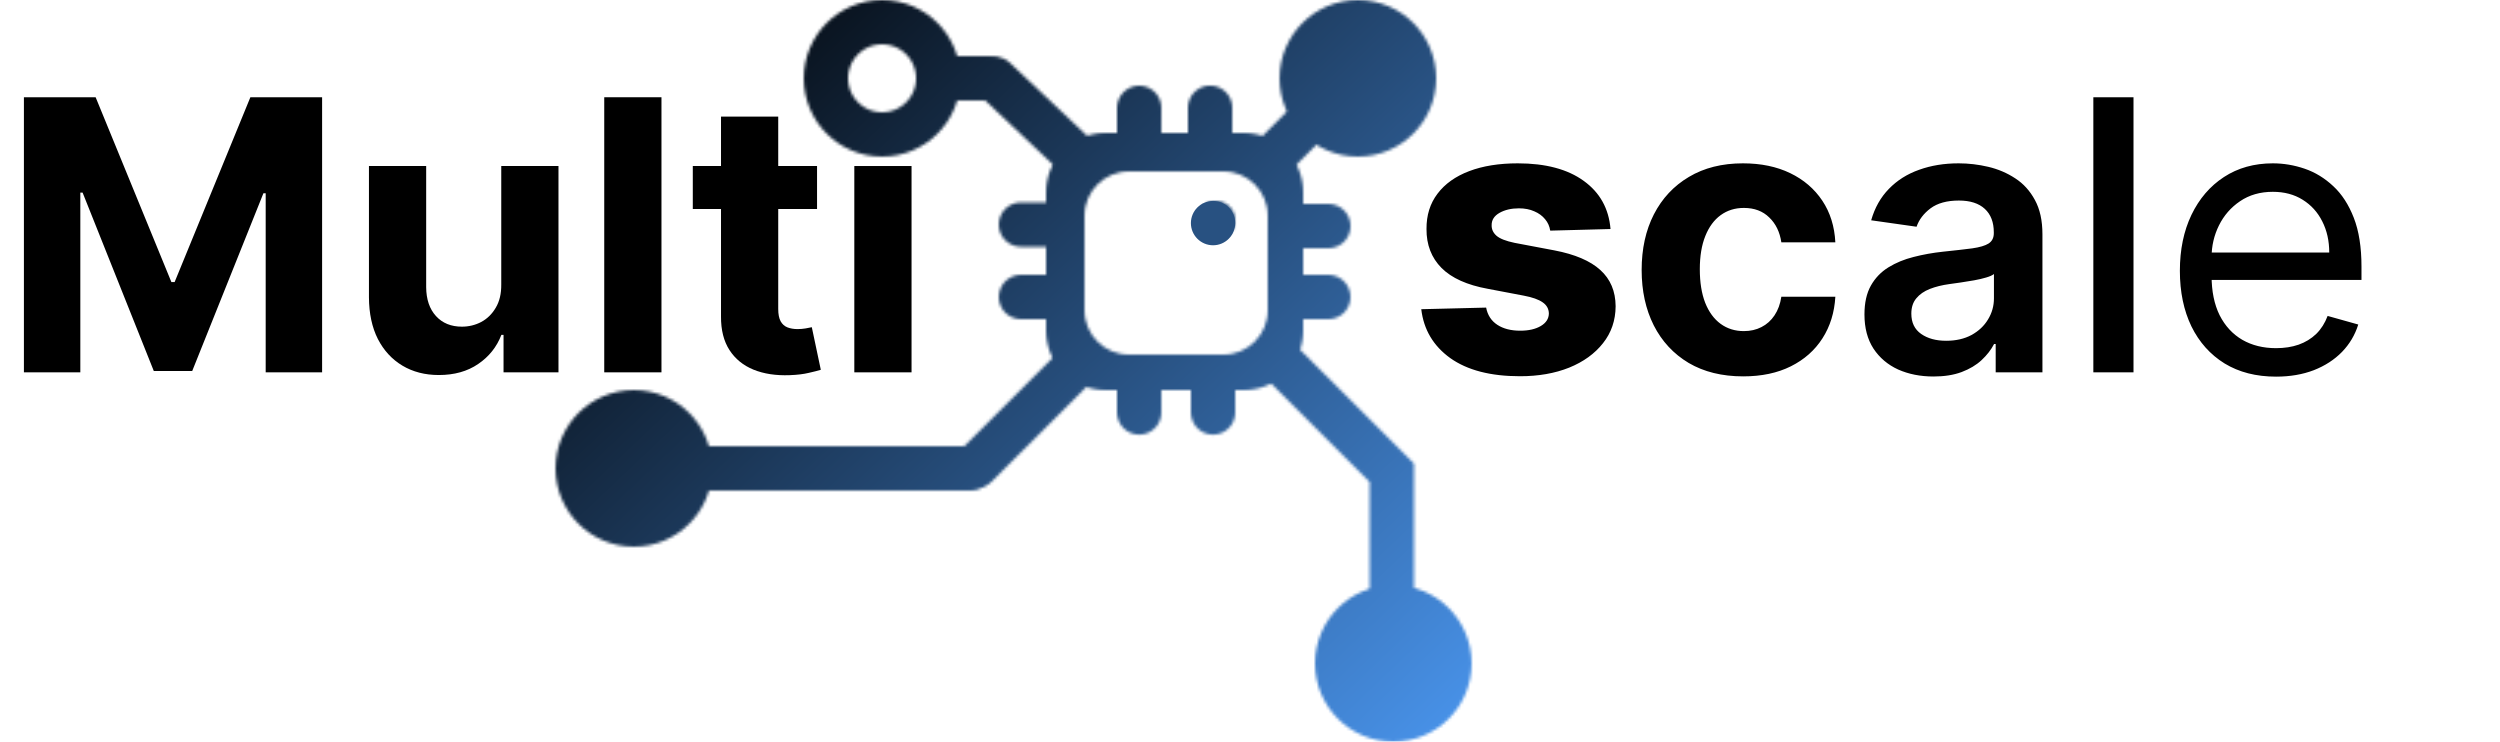 <svg width="846" height="251" viewBox="0 0 846 251" fill="none" xmlns="http://www.w3.org/2000/svg">
<path d="M8.091 32.909H32.364L58 95.454H59.091L84.727 32.909H109V126H89.909V65.409H89.136L65.045 125.545H52.045L27.954 65.182H27.182V126H8.091V32.909Z" fill="black"/>
<path d="M169.625 96.273V56.182H188.989V126H170.398V113.318H169.67C168.095 117.409 165.473 120.697 161.807 123.182C158.17 125.667 153.731 126.909 148.489 126.909C143.822 126.909 139.716 125.848 136.17 123.727C132.625 121.606 129.852 118.591 127.852 114.682C125.883 110.773 124.883 106.091 124.852 100.636V56.182H144.216V97.182C144.246 101.303 145.352 104.561 147.534 106.955C149.716 109.348 152.64 110.545 156.307 110.545C158.64 110.545 160.822 110.015 162.852 108.955C164.883 107.864 166.519 106.258 167.761 104.136C169.034 102.015 169.655 99.394 169.625 96.273Z" fill="black"/>
<path d="M223.841 32.909V126H204.477V32.909H223.841Z" fill="black"/>
<path d="M276.489 56.182V70.727H234.443V56.182H276.489ZM243.989 39.455H263.352V104.545C263.352 106.333 263.625 107.727 264.17 108.727C264.716 109.697 265.473 110.379 266.443 110.773C267.443 111.167 268.595 111.364 269.898 111.364C270.807 111.364 271.716 111.288 272.625 111.136C273.534 110.955 274.231 110.818 274.716 110.727L277.761 125.136C276.792 125.439 275.428 125.788 273.67 126.182C271.913 126.606 269.776 126.864 267.261 126.955C262.595 127.136 258.504 126.515 254.989 125.091C251.504 123.667 248.792 121.455 246.852 118.455C244.913 115.455 243.958 111.667 243.989 107.091V39.455Z" fill="black"/>
<path d="M289.102 126V56.182H308.466V126H289.102Z" fill="black"/>
<path d="M545 77.5L524.591 78.046C524.379 76.591 523.803 75.303 522.864 74.182C521.924 73.03 520.697 72.136 519.182 71.5C517.697 70.833 515.97 70.5 514 70.5C511.424 70.5 509.227 71.015 507.409 72.046C505.621 73.076 504.742 74.47 504.773 76.227C504.742 77.591 505.288 78.773 506.409 79.773C507.561 80.773 509.606 81.576 512.545 82.182L526 84.727C532.97 86.061 538.152 88.273 541.545 91.364C544.97 94.454 546.697 98.546 546.727 103.636C546.697 108.424 545.273 112.591 542.455 116.136C539.667 119.682 535.848 122.439 531 124.409C526.152 126.348 520.606 127.318 514.364 127.318C504.394 127.318 496.53 125.273 490.773 121.182C485.045 117.061 481.773 111.545 480.955 104.636L502.909 104.091C503.394 106.636 504.652 108.576 506.682 109.909C508.712 111.242 511.303 111.909 514.455 111.909C517.303 111.909 519.621 111.379 521.409 110.318C523.197 109.258 524.106 107.848 524.136 106.091C524.106 104.515 523.409 103.258 522.045 102.318C520.682 101.348 518.545 100.591 515.636 100.045L503.455 97.727C496.455 96.454 491.242 94.106 487.818 90.682C484.394 87.227 482.697 82.833 482.727 77.5C482.697 72.833 483.939 68.849 486.455 65.546C488.97 62.212 492.545 59.667 497.182 57.909C501.818 56.151 507.288 55.273 513.591 55.273C523.045 55.273 530.5 57.258 535.955 61.227C541.409 65.167 544.424 70.591 545 77.5ZM589.898 127.364C582.746 127.364 576.595 125.848 571.443 122.818C566.322 119.758 562.383 115.515 559.625 110.091C556.898 104.667 555.534 98.424 555.534 91.364C555.534 84.212 556.913 77.939 559.67 72.546C562.458 67.121 566.413 62.894 571.534 59.864C576.655 56.803 582.746 55.273 589.807 55.273C595.898 55.273 601.231 56.379 605.807 58.591C610.383 60.803 614.004 63.909 616.67 67.909C619.337 71.909 620.807 76.606 621.08 82H602.807C602.292 78.515 600.928 75.712 598.716 73.591C596.534 71.439 593.67 70.364 590.125 70.364C587.125 70.364 584.504 71.182 582.261 72.818C580.049 74.424 578.322 76.773 577.08 79.864C575.837 82.954 575.216 86.697 575.216 91.091C575.216 95.546 575.822 99.333 577.034 102.455C578.277 105.576 580.019 107.955 582.261 109.591C584.504 111.227 587.125 112.045 590.125 112.045C592.337 112.045 594.322 111.591 596.08 110.682C597.867 109.773 599.337 108.455 600.489 106.727C601.67 104.97 602.443 102.864 602.807 100.409H621.08C620.777 105.742 619.322 110.439 616.716 114.5C614.14 118.53 610.58 121.682 606.034 123.955C601.489 126.227 596.11 127.364 589.898 127.364ZM654.295 127.409C649.871 127.409 645.886 126.621 642.341 125.045C638.826 123.439 636.038 121.076 633.977 117.955C631.947 114.833 630.932 110.985 630.932 106.409C630.932 102.47 631.659 99.212 633.114 96.636C634.568 94.061 636.553 92 639.068 90.454C641.583 88.909 644.417 87.742 647.568 86.954C650.75 86.136 654.038 85.546 657.432 85.182C661.523 84.758 664.841 84.379 667.386 84.046C669.932 83.682 671.78 83.136 672.932 82.409C674.114 81.651 674.705 80.485 674.705 78.909V78.636C674.705 75.212 673.689 72.561 671.659 70.682C669.629 68.803 666.705 67.864 662.886 67.864C658.856 67.864 655.659 68.742 653.295 70.5C650.962 72.258 649.386 74.333 648.568 76.727L633.205 74.546C634.417 70.303 636.417 66.758 639.205 63.909C641.992 61.03 645.402 58.879 649.432 57.455C653.462 56 657.917 55.273 662.795 55.273C666.159 55.273 669.508 55.667 672.841 56.455C676.174 57.242 679.22 58.545 681.977 60.364C684.735 62.151 686.947 64.591 688.614 67.682C690.311 70.773 691.159 74.636 691.159 79.273V126H675.341V116.409H674.795C673.795 118.348 672.386 120.167 670.568 121.864C668.78 123.53 666.523 124.879 663.795 125.909C661.098 126.909 657.932 127.409 654.295 127.409ZM658.568 115.318C661.871 115.318 664.735 114.667 667.159 113.364C669.583 112.03 671.447 110.273 672.75 108.091C674.083 105.909 674.75 103.53 674.75 100.955V92.727C674.235 93.151 673.356 93.546 672.114 93.909C670.902 94.273 669.538 94.591 668.023 94.864C666.508 95.136 665.008 95.379 663.523 95.591C662.038 95.803 660.75 95.985 659.659 96.136C657.205 96.47 655.008 97.015 653.068 97.773C651.129 98.53 649.598 99.591 648.477 100.955C647.356 102.288 646.795 104.015 646.795 106.136C646.795 109.167 647.902 111.455 650.114 113C652.326 114.545 655.144 115.318 658.568 115.318ZM721.977 32.909V126H708.386V32.909H721.977ZM770.216 127.455C763.489 127.455 757.686 125.97 752.807 123C747.958 120 744.216 115.818 741.58 110.455C738.973 105.061 737.67 98.788 737.67 91.636C737.67 84.485 738.973 78.182 741.58 72.727C744.216 67.242 747.883 62.97 752.58 59.909C757.307 56.818 762.822 55.273 769.125 55.273C772.761 55.273 776.352 55.879 779.898 57.091C783.443 58.303 786.67 60.273 789.58 63C792.489 65.697 794.807 69.273 796.534 73.727C798.261 78.182 799.125 83.667 799.125 90.182V94.727H745.307V85.454H788.216C788.216 81.515 787.428 78 785.852 74.909C784.307 71.818 782.095 69.379 779.216 67.591C776.367 65.803 773.004 64.909 769.125 64.909C764.852 64.909 761.155 65.97 758.034 68.091C754.943 70.182 752.564 72.909 750.898 76.273C749.231 79.636 748.398 83.242 748.398 87.091V93.273C748.398 98.546 749.307 103.015 751.125 106.682C752.973 110.318 755.534 113.091 758.807 115C762.08 116.879 765.883 117.818 770.216 117.818C773.034 117.818 775.58 117.424 777.852 116.636C780.155 115.818 782.14 114.606 783.807 113C785.473 111.364 786.761 109.333 787.67 106.909L798.034 109.818C796.943 113.333 795.11 116.424 792.534 119.091C789.958 121.727 786.777 123.788 782.989 125.273C779.201 126.727 774.943 127.455 770.216 127.455Z" fill="black"/>
<mask id="mask0_303_2" style="mask-type:alpha" maskUnits="userSpaceOnUse" x="188" y="0" width="310" height="251">
<circle cx="298.5" cy="26.5" r="19" stroke="black" stroke-width="15"/>
<circle cx="214.5" cy="158.5" r="19" fill="white" stroke="black" stroke-width="15"/>
<circle cx="459.5" cy="26.5" r="19" fill="white" stroke="black" stroke-width="15"/>
<path d="M471.5 243.5C481.993 243.5 490.5 234.993 490.5 224.5C490.5 214.007 481.993 205.5 471.5 205.5C461.007 205.5 452.5 214.007 452.5 224.5C452.5 234.993 461.007 243.5 471.5 243.5Z" fill="white" stroke="black" stroke-width="15"/>
<line x1="319.5" y1="26.5" x2="334.5" y2="26.5" stroke="black" stroke-width="15" stroke-linecap="round"/>
<line x1="336.603" y1="26.706" x2="362.705" y2="51.398" stroke="black" stroke-width="15" stroke-linecap="round"/>
<path d="M471 213L471 160L432 121" stroke="black" stroke-width="15" stroke-linecap="round"/>
<line x1="385.5" y1="45.5" x2="385.5" y2="36.5" stroke="black" stroke-width="15" stroke-linecap="round"/>
<line x1="409.5" y1="48.537" x2="409.5" y2="36.463" stroke="black" stroke-width="15" stroke-linecap="round"/>
<line x1="410.5" y1="139.574" x2="410.5" y2="127.5" stroke="black" stroke-width="15" stroke-linecap="round"/>
<line x1="385.5" y1="139.574" x2="385.5" y2="127.5" stroke="black" stroke-width="15" stroke-linecap="round"/>
<line x1="345.49" y1="76" x2="355.51" y2="76" stroke="black" stroke-width="15" stroke-linecap="round"/>
<line x1="439.5" y1="76.5" x2="449.52" y2="76.5" stroke="black" stroke-width="15" stroke-linecap="round"/>
<line x1="345.5" y1="100.5" x2="357.5" y2="100.5" stroke="black" stroke-width="15" stroke-linecap="round"/>
<line x1="437.5" y1="100.5" x2="449.5" y2="100.5" stroke="black" stroke-width="15" stroke-linecap="round"/>
<line x1="236.5" y1="158.5" x2="328.5" y2="158.5" stroke="black" stroke-width="15" stroke-linecap="round"/>
<line x1="330.322" y1="157.62" x2="362.169" y2="125.773" stroke="black" stroke-width="15" stroke-linecap="round"/>
<line x1="432" y1="51.847" x2="463.847" y2="20" stroke="black" stroke-width="15" stroke-linecap="round"/>
<mask id="path-21-inside-1_303_2" fill="white">
<path fill-rule="evenodd" clip-rule="evenodd" d="M374 45C362.954 45 354 53.954 354 65V112C354 123.046 362.954 132 374 132H421C432.046 132 441 123.046 441 112V65C441 53.954 432.046 45 421 45H374ZM382 58C373.716 58 367 64.716 367 73V105C367 113.284 373.716 120 382 120H414C422.284 120 429 113.284 429 105V73C429 64.716 422.284 58 414 58H382Z"/>
</mask>
<path fill-rule="evenodd" clip-rule="evenodd" d="M374 45C362.954 45 354 53.954 354 65V112C354 123.046 362.954 132 374 132H421C432.046 132 441 123.046 441 112V65C441 53.954 432.046 45 421 45H374ZM382 58C373.716 58 367 64.716 367 73V105C367 113.284 373.716 120 382 120H414C422.284 120 429 113.284 429 105V73C429 64.716 422.284 58 414 58H382Z" fill="white"/>
<path d="M369 65C369 62.239 371.239 60 374 60V30C354.67 30 339 45.67 339 65H369ZM369 112V65H339V112H369ZM374 117C371.239 117 369 114.761 369 112H339C339 131.33 354.67 147 374 147V117ZM421 117H374V147H421V117ZM426 112C426 114.761 423.761 117 421 117V147C440.33 147 456 131.33 456 112H426ZM426 65V112H456V65H426ZM421 60C423.761 60 426 62.239 426 65H456C456 45.67 440.33 30 421 30V60ZM374 60H421V30H374V60ZM382 73V43C365.431 43 352 56.431 352 73H382ZM382 105V73H352V105H382ZM382 105H352C352 121.569 365.431 135 382 135V105ZM414 105H382V135H414V105ZM414 105V135C430.569 135 444 121.569 444 105H414ZM414 73V105H444V73H414ZM414 73H444C444 56.431 430.569 43 414 43V73ZM382 73H414V43H382V73Z" fill="black" mask="url(#path-21-inside-1_303_2)"/>
<circle cx="411.5" cy="74.5" r="6.5" fill="black"/>
</mask>
<g mask="url(#mask0_303_2)">
<rect x="90" y="-90" width="631" height="427" fill="url(#paint0_linear_303_2)"/>
</g>
<circle cx="410.5" cy="75.5" r="7.5" fill="#285181"/>
<defs>
<linearGradient id="paint0_linear_303_2" x1="537" y1="253" x2="257" y2="-42.5" gradientUnits="userSpaceOnUse">
<stop stop-color="#4FA0FF"/>
<stop offset="1"/>
</linearGradient>
</defs>
</svg>
